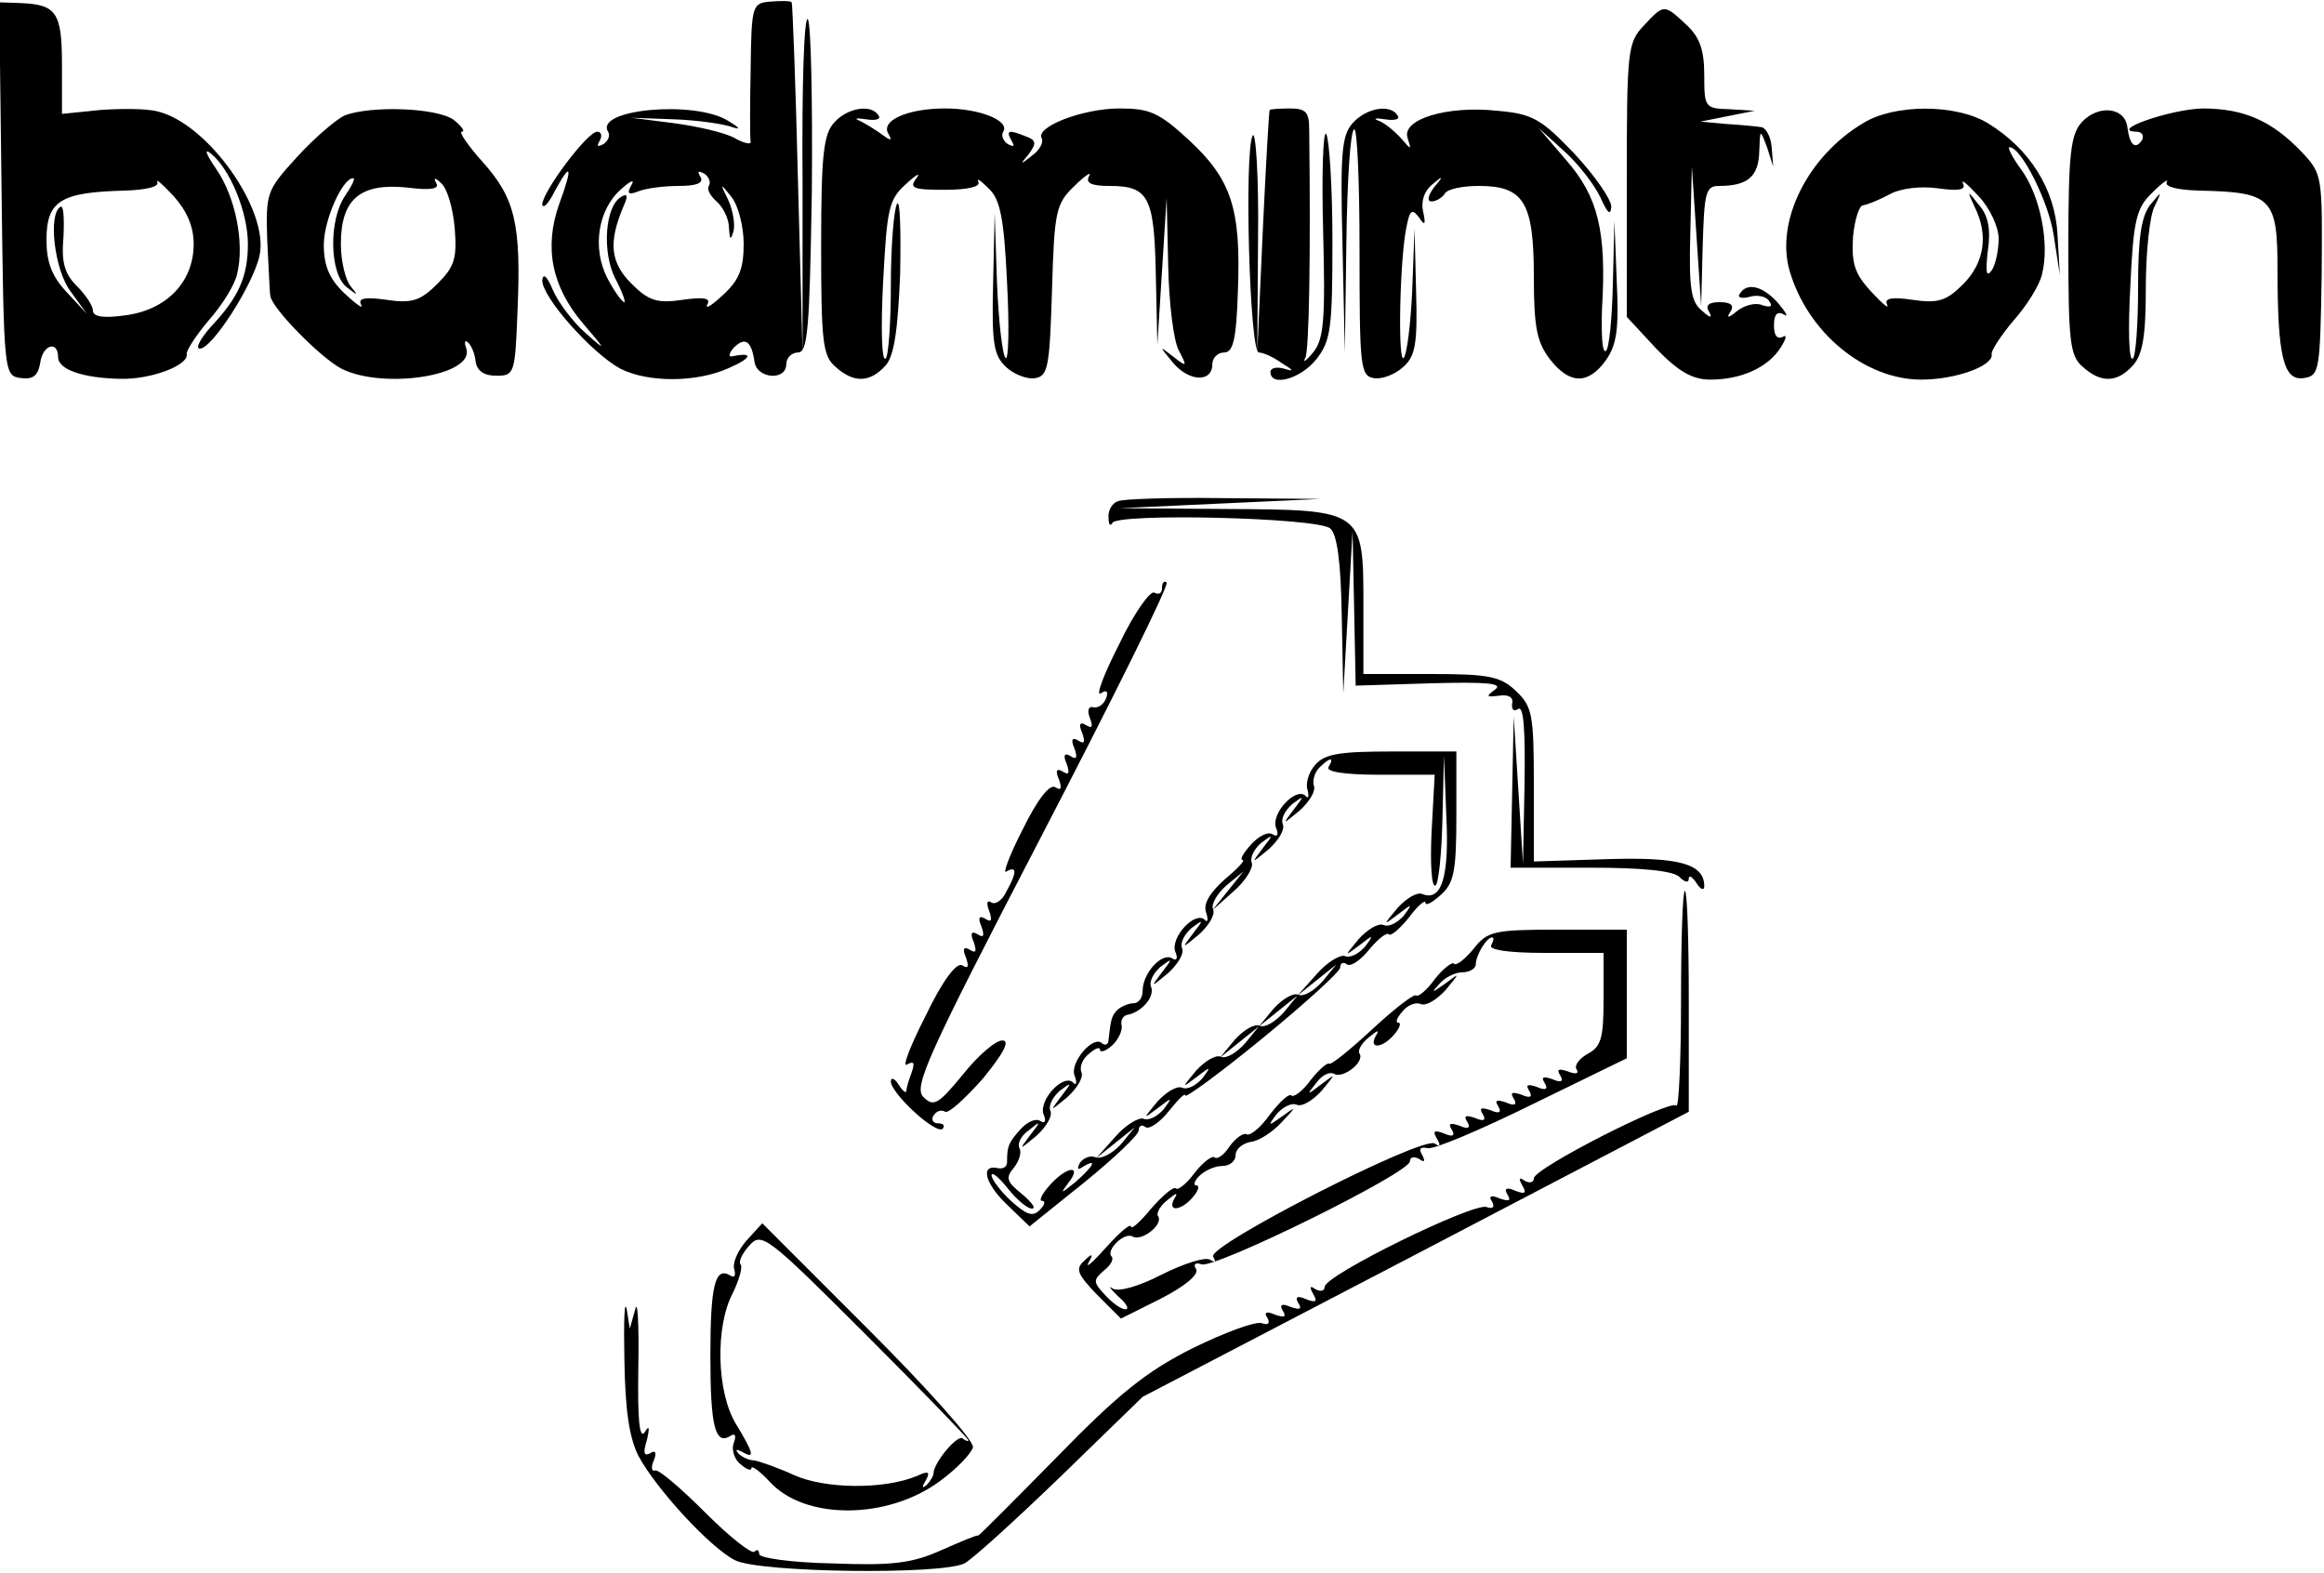 <?xml version="1.0" standalone="no"?>
<!DOCTYPE svg PUBLIC "-//W3C//DTD SVG 20010904//EN"
 "http://www.w3.org/TR/2001/REC-SVG-20010904/DTD/svg10.dtd">
<svg version="1.0" xmlns="http://www.w3.org/2000/svg"
 width="300pt" height="203pt" viewBox="0 0 300 203"
 preserveAspectRatio="xMidYMid meet">
<g transform="translate(0,203) scale(0.1,-0.1)"
fill="#000000" stroke="none">
<path d="M2 1786 c3 -239 3 -241 25 -244 16 -2 22 3 25 20 3 23 23 29 23 7 0
-16 32 -27 80 -28 41 -1 89 18 86 32 -1 4 12 24 28 43 17 19 34 46 37 60 10
40 -2 100 -27 136 -13 19 -16 27 -7 20 25 -20 48 -76 48 -117 0 -42 -12 -69
-48 -107 -14 -16 -20 -28 -14 -28 16 0 69 83 77 120 13 58 -66 170 -131 186
-14 4 -47 4 -75 2 l-49 -5 0 63 c0 68 -7 78 -53 80 l-28 1 3 -241z m248 -71
c0 -49 -35 -85 -88 -92 -28 -4 -42 -2 -42 6 0 6 -9 20 -21 32 -16 16 -20 31
-17 64 1 24 0 41 -4 38 -16 -9 -8 -81 13 -109 l21 -29 -26 28 c-19 20 -26 39
-26 67 0 51 18 62 102 64 27 1 44 5 41 11 -2 5 7 -3 21 -18 17 -19 26 -39 26
-62z"/>
<path d="M969 1940 c-1 -47 -1 -89 0 -93 1 -4 -9 -2 -21 5 -13 7 -48 15 -78
19 l-55 7 55 -2 c30 -1 64 -6 75 -10 12 -4 10 -1 -5 8 -43 27 -173 15 -155
-14 3 -5 0 -12 -6 -16 -8 -4 -9 -3 -5 4 4 7 2 12 -3 12 -13 0 -71 -78 -71 -94
1 -6 8 1 16 17 21 39 24 33 6 -16 -20 -56 -10 -107 31 -155 30 -35 30 -36 3
-12 -16 14 -35 39 -42 55 -8 19 -13 23 -14 13 0 -22 64 -94 101 -114 36 -18
98 -18 140 1 30 13 32 21 4 15 -5 -1 -4 4 2 11 15 15 23 9 27 -18 3 -22 41
-25 41 -3 0 8 7 15 15 15 13 0 15 31 18 208 1 114 -1 214 -5 222 -5 7 -8 -86
-7 -208 l0 -222 -6 225 c-3 124 -7 226 -8 227 -1 2 -13 2 -27 1 -24 -2 -25 -4
-26 -88z m-54 -150 c-3 -4 2 -13 10 -20 8 -7 16 -22 16 -34 1 -16 2 -17 6 -4
2 9 -1 27 -7 40 -11 22 -10 22 4 4 9 -11 16 -38 16 -61 0 -32 -6 -47 -27 -66
-14 -13 -23 -19 -20 -12 5 8 -4 10 -32 6 -33 -5 -44 -1 -66 21 -27 27 -30 53
-10 100 6 13 5 17 -3 12 -21 -12 -25 -71 -8 -105 9 -17 14 -31 12 -31 -3 0
-13 14 -22 31 -20 39 -12 89 18 115 12 11 18 13 13 5 -6 -11 -4 -13 9 -8 10 4
33 7 52 7 24 0 33 4 28 12 -4 7 -3 8 5 4 6 -4 9 -11 6 -16z"/>
<path d="M2122 1997 c-21 -22 -22 -32 -22 -200 l0 -176 38 -41 c29 -30 47 -40
70 -40 40 0 75 16 91 42 7 11 8 17 2 13 -7 -3 -11 2 -11 15 0 14 4 19 13 14 6
-4 3 2 -7 14 -20 23 -41 28 -50 13 -4 -5 2 -7 13 -4 10 3 22 0 25 -6 5 -7 1
-8 -9 -5 -8 4 -23 0 -32 -7 -12 -10 -15 -10 -9 -1 5 8 0 12 -14 12 -14 0 -19
-4 -14 -12 5 -9 2 -9 -9 1 -14 11 -17 29 -15 100 l2 86 6 -90 6 -90 2 78 c2
69 4 77 21 77 37 0 51 12 52 44 1 30 1 30 10 6 l8 -25 -2 25 c-1 14 -8 26 -14
26 -7 1 -28 3 -45 4 l-33 3 35 7 35 7 -32 2 c-32 1 -33 2 -33 44 0 33 -6 49
-23 65 -29 27 -29 27 -55 -1z"/>
<path d="M445 1881 c-11 -5 -39 -29 -61 -53 -40 -44 -41 -46 -39 -109 2 -35 3
-67 4 -71 2 -16 65 -80 92 -94 54 -27 172 -9 161 26 -3 8 -2 12 2 8 4 -3 9
-14 10 -25 2 -12 11 -18 27 -18 23 0 24 3 27 83 5 113 -3 146 -45 193 -19 21
-31 39 -27 39 5 0 0 7 -10 15 -21 16 -107 19 -141 6z m1 -103 c-22 -31 -21
-102 2 -119 14 -11 15 -11 5 1 -7 8 -13 33 -13 55 0 58 25 79 85 73 31 -4 43
-2 38 6 -4 7 -1 7 7 -1 7 -6 15 -32 17 -58 3 -38 0 -49 -22 -71 -22 -22 -33
-26 -66 -21 -28 4 -37 2 -33 -6 4 -7 -6 0 -21 14 -20 19 -27 36 -27 63 0 32
24 86 38 86 3 0 -2 -10 -10 -22z"/>
<path d="M1077 1872 c-14 -15 -17 -42 -17 -159 0 -123 2 -142 18 -156 24 -22
45 -21 65 1 11 12 16 44 19 119 1 55 0 96 -4 90 -4 -7 -8 -53 -8 -104 0 -50
-3 -94 -7 -96 -5 -3 -6 42 -3 99 5 94 7 106 29 126 14 13 20 16 14 8 -10 -13
-4 -15 37 -15 29 0 46 4 43 10 -3 6 3 2 13 -8 15 -14 20 -37 24 -122 3 -57 2
-101 -2 -97 -4 4 -9 48 -11 97 l-3 90 -2 -91 c-2 -79 1 -93 17 -108 11 -10 28
-16 38 -14 16 3 18 16 21 113 3 103 5 112 29 135 14 14 23 19 19 13 -5 -9 2
-13 26 -13 51 0 58 -14 60 -114 l2 -91 6 95 6 95 2 -88 c1 -49 7 -98 14 -110
11 -21 10 -21 -8 -7 -18 14 -18 14 0 -8 21 -25 51 -26 51 -2 0 8 7 15 15 15
12 0 16 17 18 80 4 105 -8 143 -63 194 -39 36 -51 41 -90 41 -47 0 -110 -24
-100 -39 2 -5 -3 -15 -13 -22 -15 -12 -16 -12 -4 2 10 14 10 18 -4 23 -22 9
-26 8 -18 -6 4 -7 3 -8 -5 -4 -6 4 -9 11 -6 16 9 14 -30 30 -75 30 -49 0 -84
-16 -73 -33 5 -9 3 -9 -8 -1 -8 6 -21 14 -29 18 -8 3 -5 4 8 2 12 -2 20 0 16
5 -9 15 -40 10 -57 -9z"/>
<path d="M1639 1888 c-1 -2 -5 -73 -9 -158 l-7 -155 1 147 c1 81 -3 140 -7
133 -11 -21 -4 -280 8 -280 6 0 19 -6 30 -14 15 -9 16 -11 3 -7 -10 3 -18 1
-18 -4 0 -20 39 -9 59 16 19 24 21 40 21 153 0 69 -4 131 -8 138 -4 6 -6 -50
-4 -125 3 -115 1 -140 -13 -157 -9 -11 -14 -14 -10 -7 5 10 7 135 5 295 0 22
-4 27 -25 27 -14 0 -26 -1 -26 -2z"/>
<path d="M1746 1871 c-14 -16 -16 -38 -13 -157 l3 -139 2 142 c1 78 5 144 10
146 4 3 7 -68 7 -156 0 -149 1 -162 18 -165 10 -2 27 4 38 14 16 14 19 29 17
98 l-2 81 -3 -80 c-2 -44 -7 -83 -11 -87 -8 -8 -5 133 4 171 4 20 7 22 16 10
7 -11 9 -9 5 8 -3 14 2 27 12 35 14 12 15 11 2 -4 -8 -11 -9 -18 -3 -18 6 0
14 5 17 10 3 6 23 10 44 10 58 0 71 -21 71 -117 0 -66 4 -85 21 -107 25 -32
49 -33 72 -1 14 20 17 40 14 102 l-3 78 -2 -82 c-1 -45 -5 -84 -9 -86 -5 -3
-6 22 -5 55 6 99 -5 144 -46 191 l-36 42 33 -30 c18 -16 39 -43 47 -60 9 -20
13 -24 14 -12 0 10 -22 41 -48 69 -43 45 -54 51 -99 55 -65 7 -124 -11 -116
-35 5 -16 5 -16 -8 -1 -8 9 -21 20 -29 23 -8 3 -5 4 8 2 12 -2 20 0 16 5 -9
15 -40 10 -58 -10z"/>
<path d="M2405 1871 c-72 -43 -113 -127 -95 -190 23 -80 97 -141 170 -141 45
0 94 18 91 33 -1 4 12 24 28 43 17 19 34 46 37 60 10 39 -2 100 -26 134 -12
16 -19 30 -16 30 15 0 50 -69 57 -113 l8 -52 -3 52 c-3 59 -36 111 -90 144
-41 25 -121 25 -161 0z m175 -149 c0 -15 -4 -34 -9 -41 -7 -10 -8 -2 -5 25 4
27 1 45 -11 59 -16 20 -16 20 -6 -2 18 -36 13 -72 -15 -100 -21 -21 -32 -25
-65 -20 -27 4 -37 2 -33 -6 3 -7 -6 1 -21 17 -21 23 -25 36 -23 70 2 22 8 41
13 41 6 1 21 7 34 14 14 8 40 11 62 8 28 -4 37 -2 33 6 -3 7 6 -1 20 -16 15
-16 26 -40 26 -55z"/>
<path d="M2687 1872 c-14 -16 -17 -41 -17 -159 0 -123 2 -142 18 -156 24 -22
45 -21 65 1 13 14 17 38 17 101 0 45 5 92 11 104 10 21 10 21 -5 3 -12 -15
-16 -43 -16 -107 0 -48 -3 -90 -7 -92 -5 -3 -6 39 -3 94 4 87 8 101 29 121 13
13 21 18 18 13 -3 -6 13 -10 41 -11 95 -2 102 -9 102 -103 0 -112 8 -143 34
-139 20 3 21 9 23 133 1 128 1 130 -25 158 -39 41 -75 57 -129 57 -41 -1 -122
-29 -85 -30 7 0 10 -5 7 -11 -9 -13 -16 -6 -19 18 -4 25 -38 28 -59 5z"/>
<path d="M1443 1383 c-7 -2 -13 -12 -12 -21 0 -9 2 -12 5 -7 5 13 264 7 281
-7 9 -7 14 -44 15 -112 l2 -101 6 105 6 105 2 -100 2 -100 97 3 c72 2 94 0 83
-8 -12 -9 -12 -10 5 -8 12 2 19 -2 17 -10 -1 -8 2 -11 8 -7 7 4 9 -29 8 -97
l-2 -103 -6 95 -6 95 -2 -97 -2 -98 103 0 c67 0 107 -4 115 -12 7 -7 12 -8 12
-2 0 5 5 2 10 -6 5 -8 10 -10 10 -4 0 29 -32 38 -126 35 l-94 -3 0 99 c0 91
-2 101 -23 121 -20 19 -35 22 -110 22 l-87 0 0 88 c0 124 0 124 -177 125
l-138 1 130 6 130 6 -125 1 c-69 1 -131 -1 -137 -4z"/>
<path d="M1500 1271 c0 -7 -4 -9 -10 -6 -5 3 -26 -26 -45 -66 -20 -39 -31 -68
-24 -64 7 5 10 3 7 -6 -3 -8 -10 -13 -16 -12 -7 2 -9 -4 -5 -14 4 -11 3 -14
-5 -9 -8 5 -10 1 -5 -10 4 -12 3 -15 -5 -10 -8 5 -10 1 -5 -10 4 -12 3 -15 -5
-10 -8 5 -10 1 -5 -10 4 -12 3 -15 -5 -10 -8 5 -10 1 -5 -10 4 -12 3 -15 -5
-10 -7 4 -23 -16 -42 -55 -17 -33 -26 -58 -21 -54 14 8 14 -1 0 -26 -5 -11
-14 -17 -19 -14 -6 4 -7 -1 -3 -11 4 -12 3 -15 -5 -10 -8 5 -10 1 -5 -10 4
-12 3 -15 -5 -10 -8 5 -10 1 -5 -10 4 -12 3 -15 -5 -10 -8 5 -10 1 -5 -10 4
-12 3 -15 -5 -10 -7 4 -25 -19 -47 -65 -20 -39 -31 -68 -24 -63 9 5 10 2 6
-10 -4 -10 -7 -21 -7 -24 0 -4 -5 0 -10 8 -5 8 -10 10 -10 4 0 -15 58 -69 67
-61 3 4 1 7 -6 7 -7 0 -9 5 -6 10 4 6 10 8 15 5 4 -3 26 17 49 43 27 33 35 49
25 49 -9 0 -32 -20 -51 -44 -32 -39 -38 -42 -51 -29 -13 13 5 53 152 336 92
177 165 324 162 328 -3 3 -6 0 -6 -7z"/>
<path d="M1698 1043 c-9 -10 -13 -25 -10 -33 2 -8 1 -12 -3 -7 -13 11 -44 -23
-38 -41 4 -9 2 -13 -4 -9 -6 4 -18 -2 -28 -13 -10 -11 -15 -20 -11 -20 4 0 -6
-11 -23 -25 -20 -18 -28 -32 -24 -43 3 -9 2 -14 -2 -9 -13 11 -44 -23 -38 -41
4 -9 2 -13 -4 -9 -13 8 -38 -19 -38 -42 0 -9 -5 -16 -12 -16 -6 0 -15 -4 -20
-8 -8 -8 -9 -12 -12 -39 0 -6 -4 -8 -8 -5 -11 12 -42 -24 -36 -41 4 -10 2 -14
-2 -9 -13 11 -44 -23 -38 -41 4 -9 2 -13 -4 -9 -6 4 -17 -1 -26 -11 -15 -17
-17 -21 -17 -42 0 -6 -5 -9 -11 -8 -24 6 -18 -19 10 -46 l30 -29 71 57 c38 31
70 61 70 67 0 6 4 8 9 4 5 -3 19 7 30 21 12 15 21 24 21 20 0 -4 45 29 100 74
55 45 100 86 100 91 0 6 4 8 9 4 5 -3 18 6 29 20 11 13 22 22 25 19 2 -3 14 7
26 22 11 15 21 23 21 19 0 -5 9 0 20 10 17 15 20 31 20 102 l0 83 -83 0 c-67
0 -87 -3 -99 -17z m17 -3 c-4 -6 20 -10 65 -10 l72 0 -4 -74 c-2 -41 0 -72 5
-69 4 2 8 41 9 86 l2 82 3 -78 c4 -79 -6 -111 -31 -101 -7 3 -21 -6 -32 -18
-19 -23 -19 -23 1 -8 18 14 19 14 7 -2 -8 -9 -19 -15 -26 -12 -7 3 -21 -6 -32
-18 -19 -23 -19 -23 1 -8 18 14 19 14 7 -2 -8 -9 -19 -15 -26 -12 -6 2 -23 -8
-36 -23 l-25 -28 25 20 25 20 -18 -22 c-11 -12 -24 -20 -31 -17 -7 3 -21 -6
-32 -18 l-19 -23 25 20 25 20 -18 -22 c-11 -12 -24 -20 -31 -17 -7 3 -21 -6
-32 -18 l-19 -23 25 20 25 20 -18 -22 c-11 -12 -24 -20 -31 -17 -7 3 -21 -6
-32 -18 -19 -23 -19 -23 1 -8 18 14 19 14 7 -2 -8 -9 -19 -15 -26 -12 -7 3
-21 -6 -32 -18 -19 -23 -19 -23 1 -8 18 14 19 14 7 -2 -8 -9 -19 -15 -26 -12
-6 2 -23 -8 -36 -23 l-25 -28 25 20 25 20 -18 -22 c-11 -12 -25 -19 -32 -17
-7 3 -16 0 -21 -7 -4 -8 -3 -10 4 -5 20 12 13 0 -10 -20 -19 -15 -20 -16 -9
-1 19 24 -2 22 -24 -3 -10 -11 -14 -20 -10 -20 5 0 4 -5 -3 -12 -9 -9 -17 -6
-37 12 -14 13 -25 28 -25 33 0 5 9 -2 21 -17 11 -14 25 -26 31 -26 6 0 0 8
-13 19 -20 16 -21 21 -10 34 7 9 10 20 7 25 -3 6 2 16 12 23 16 13 16 12 2 -6
-15 -20 -15 -20 8 -1 12 11 21 25 18 32 -3 7 3 18 12 26 16 12 16 11 2 -7 -15
-20 -15 -20 8 -1 12 11 21 25 18 32 -3 7 2 18 10 24 8 7 14 9 14 5 0 -4 7 -2
15 5 8 7 14 19 13 26 -2 7 2 13 7 14 18 3 36 23 31 36 -3 7 3 18 12 26 16 12
16 11 2 -7 -15 -20 -15 -20 8 -1 12 11 21 25 18 32 -3 7 3 18 12 26 16 12 16
11 2 -7 -15 -20 -15 -20 8 -1 12 11 21 25 18 32 -3 7 5 20 17 31 l22 18 -20
-25 -20 -25 28 25 c15 13 25 30 23 36 -3 7 3 18 12 26 16 12 16 11 2 -7 -15
-20 -15 -20 8 -1 12 11 21 25 18 32 -3 7 3 18 12 26 16 12 16 11 2 -7 -15 -20
-15 -20 8 -1 12 11 21 25 18 32 -2 6 1 17 7 23 14 14 20 14 12 1z"/>
<path d="M2170 738 c0 -78 -3 -139 -6 -135 -9 8 -184 -81 -184 -94 0 -5 -5 -7
-12 -3 -7 5 -8 3 -3 -6 6 -10 4 -12 -9 -7 -11 5 -15 3 -10 -5 5 -8 2 -9 -10
-5 -11 5 -15 3 -10 -4 4 -7 1 -10 -7 -7 -17 6 -209 -88 -209 -103 0 -5 -5 -7
-12 -3 -7 5 -8 3 -3 -6 6 -10 4 -12 -9 -7 -11 5 -15 3 -10 -5 5 -8 2 -9 -10
-5 -11 5 -15 3 -10 -5 5 -8 2 -9 -10 -5 -11 5 -15 3 -10 -4 4 -7 1 -10 -7 -7
-8 3 -48 -12 -89 -32 -60 -30 -96 -59 -175 -140 -55 -56 -101 -102 -102 -102
-2 1 -23 -8 -48 -19 -38 -17 -63 -20 -141 -17 -52 1 -94 7 -94 12 0 5 -3 7 -6
3 -4 -3 -32 19 -63 50 -31 31 -60 56 -65 55 -5 -2 -6 4 -2 13 4 10 2 14 -5 9
-8 -4 -9 1 -4 17 4 17 3 20 -3 10 -7 -9 -9 20 -8 85 1 55 -1 88 -4 74 l-7 -25
-4 25 c-3 14 -4 -16 -3 -65 1 -64 6 -100 18 -124 23 -43 93 -119 125 -135 32
-16 266 -19 296 -4 11 6 67 57 125 113 l105 102 353 184 352 184 0 142 c0 79
-2 143 -5 143 -3 0 -5 -64 -5 -142z"/>
<path d="M1902 805 c-11 -13 -22 -22 -25 -19 -2 3 -14 -6 -25 -20 -10 -14 -21
-23 -24 -21 -2 3 -28 -17 -56 -43 -29 -27 -54 -47 -56 -45 -2 2 -13 -7 -24
-21 -10 -14 -22 -23 -25 -20 -3 3 -15 -8 -28 -25 -12 -17 -26 -28 -30 -25 -4
2 -14 -5 -22 -16 -7 -11 -16 -17 -19 -14 -3 3 -15 -6 -26 -20 -10 -14 -22 -23
-24 -20 -3 3 -17 -9 -32 -26 -14 -17 -26 -28 -26 -23 -1 4 -15 -8 -32 -27 -17
-19 -27 -28 -23 -20 7 12 5 13 -6 2 -11 -10 -8 -17 17 -43 l31 -31 52 26 c31
16 49 31 45 38 -4 6 -1 9 7 6 17 -6 269 118 269 133 0 5 5 7 12 3 7 -5 8 -3 4
5 -5 8 -3 11 7 9 8 -2 69 24 136 57 l121 59 0 83 0 83 -89 0 c-83 0 -91 -2
-109 -25z m23 5 c-4 -6 22 -10 69 -10 l76 0 0 -60 c0 -49 -3 -61 -20 -70 -11
-6 -18 -15 -15 -20 4 -6 -1 -7 -11 -3 -12 4 -15 3 -10 -5 5 -8 1 -10 -10 -5
-12 4 -15 3 -10 -5 5 -8 1 -10 -10 -5 -12 4 -15 3 -10 -5 5 -8 1 -10 -10 -5
-12 4 -15 3 -10 -5 5 -8 1 -10 -10 -5 -12 4 -15 3 -10 -5 5 -8 1 -10 -10 -5
-12 4 -15 3 -10 -5 5 -8 1 -10 -10 -5 -12 4 -15 3 -10 -5 5 -8 1 -10 -10 -5
-12 4 -15 3 -10 -5 5 -8 1 -10 -10 -5 -13 5 -15 3 -9 -7 5 -8 4 -11 -3 -6 -16
10 -294 -132 -286 -146 4 -7 3 -8 -4 -4 -6 4 -34 -5 -62 -19 -31 -16 -57 -23
-64 -18 -6 4 -3 0 7 -10 11 -9 15 -17 10 -17 -6 0 -17 8 -27 19 -15 16 -15 19
-1 31 9 7 13 15 10 18 -8 8 16 32 27 26 11 -7 40 15 33 26 -3 4 3 14 12 21 12
10 14 10 9 2 -10 -18 9 -16 24 2 7 8 9 15 4 15 -4 0 -2 6 4 12 7 7 20 13 30
13 9 0 17 6 17 14 0 8 9 15 19 17 11 1 29 13 40 25 20 21 20 22 1 8 -18 -13
-19 -13 -7 3 8 9 19 15 26 12 7 -3 21 6 32 18 19 23 19 23 -1 8 -18 -14 -19
-14 -6 2 7 10 17 15 23 12 11 -7 40 15 33 26 -3 4 3 14 12 21 12 10 14 10 9 2
-10 -18 9 -16 24 2 7 8 9 15 5 15 -4 0 -2 6 5 14 6 8 17 13 24 10 7 -3 21 6
32 18 19 23 19 23 -1 8 -17 -12 -18 -12 -7 0 7 8 20 15 30 15 9 0 17 5 17 10
0 12 14 35 21 35 3 0 2 -4 -1 -10z"/>
<path d="M963 428 c-11 -13 -18 -29 -15 -37 2 -8 0 -11 -6 -7 -19 11 -25 -14
-25 -104 0 -90 6 -115 25 -104 7 5 9 1 5 -9 -3 -8 1 -21 9 -27 8 -7 14 -9 14
-5 0 4 11 -4 24 -18 45 -49 151 -49 219 1 22 16 41 36 43 44 1 9 -60 77 -135
152 l-137 137 -21 -23z m287 -257 c0 -2 -3 -1 -7 2 -6 7 -38 -31 -38 -45 0 -3
-4 -10 -9 -15 -6 -5 -6 -2 -1 6 6 11 4 13 -11 6 -43 -18 -119 -17 -159 1 -22
10 -45 18 -52 19 -6 0 -15 4 -20 9 -4 5 -3 6 5 2 17 -10 15 -2 -8 36 -25 41
-27 126 -4 169 8 17 13 33 10 37 -3 3 2 14 11 24 16 18 22 14 150 -114 73 -73
133 -135 133 -137z"/>
</g>
</svg>
